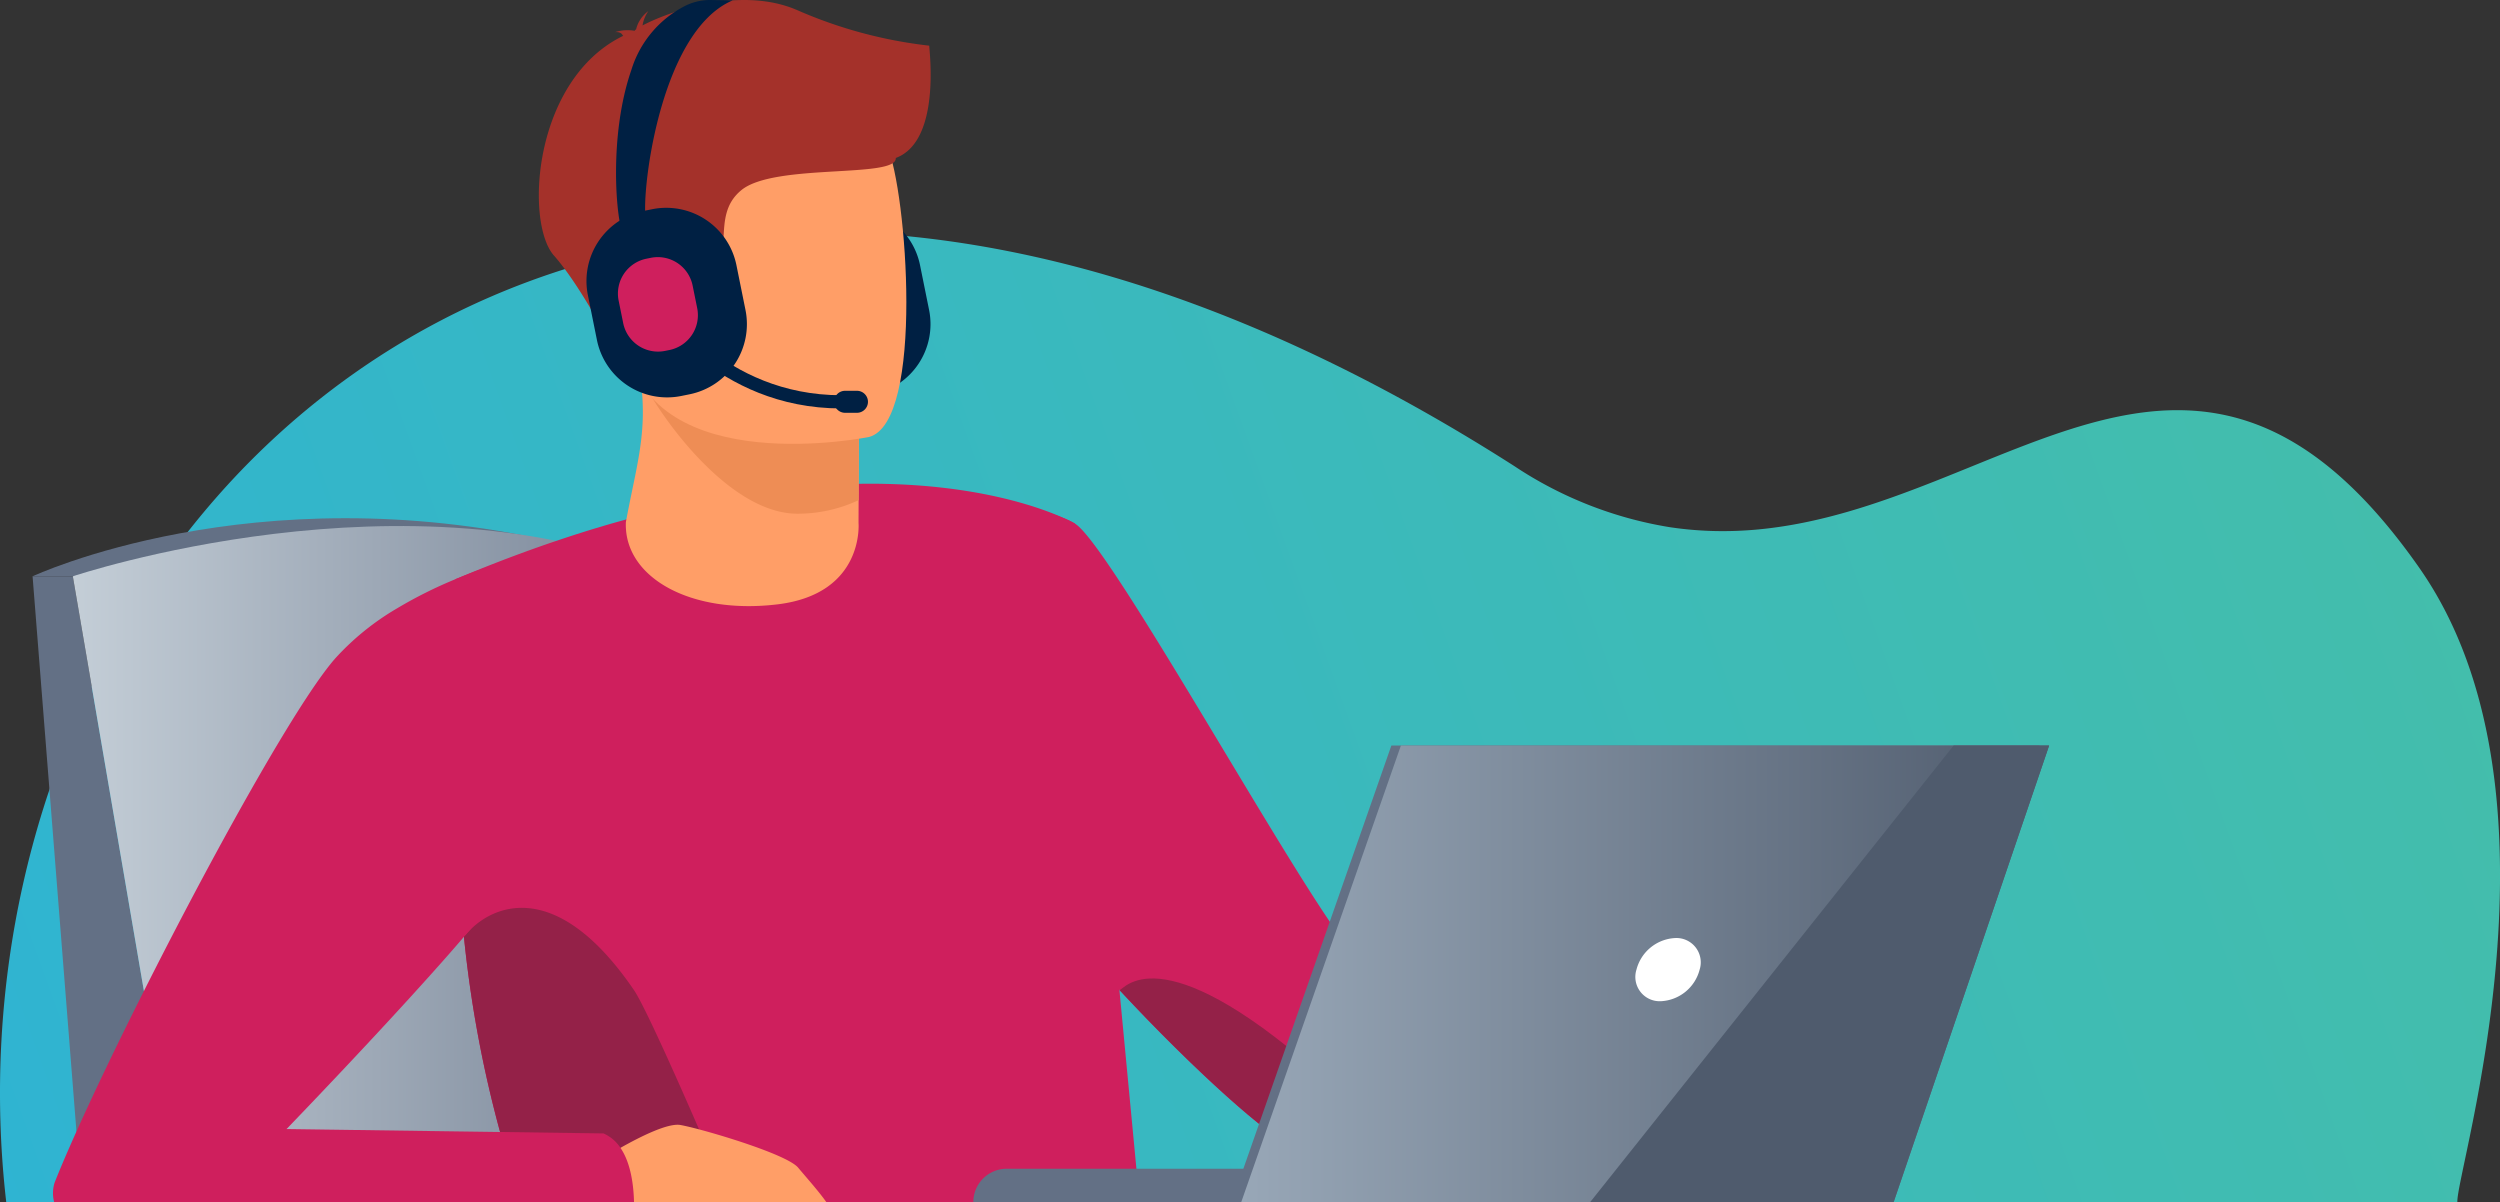 <svg id="Layer_1" data-name="Layer 1" xmlns="http://www.w3.org/2000/svg" xmlns:xlink="http://www.w3.org/1999/xlink" viewBox="0 0 394.189 189.55">
  <rect x="0" y="0" width="394.189" height="189.55" fill="#333333" stroke="none"/>
  <defs>
    <style>
      .cls-1 {
        fill: url(#linear-gradient);
      }

      .cls-2 {
        fill: #637085;
      }

      .cls-3 {
        fill: #002043;
      }

      .cls-4 {
        fill: url(#linear-gradient-2);
      }

      .cls-5 {
        fill: #cf1f5d;
      }

      .cls-6 {
        fill: #ff9e67;
      }

      .cls-7 {
        fill: #ee8d55;
      }

      .cls-8 {
        fill: #a4312a;
      }

      .cls-9 {
        fill: #942148;
      }

      .cls-10 {
        fill: url(#linear-gradient-3);
      }

      .cls-11 {
        fill: #fff;
      }

      .cls-12 {
        fill: #4f5b6d;
      }
    </style>
    <linearGradient id="linear-gradient" x1="391.754" y1="60.418" x2="2.228" y2="201.31" gradientUnits="userSpaceOnUse">
      <stop offset="0" stop-color="#44beaa"/>
      <stop offset="1" stop-color="#2fb4d2"/>
    </linearGradient>
    <linearGradient id="linear-gradient-2" x1="11.484" y1="136.247" x2="130.301" y2="136.247" gradientUnits="userSpaceOnUse">
      <stop offset="0" stop-color="#c4ced7"/>
      <stop offset="1" stop-color="#637085"/>
    </linearGradient>
    <linearGradient id="linear-gradient-3" x1="195.711" y1="153.551" x2="323.095" y2="153.551" gradientUnits="userSpaceOnUse">
      <stop offset="0" stop-color="#98a7b7"/>
      <stop offset="1" stop-color="#4f5b6d"/>
    </linearGradient>
  </defs>
  <title>supportCharacter</title>
  <g>
    <path class="cls-1" d="M22.269,94.2A131.831,131.831,0,0,1,35.88,76.465c40.834-44.595,113.558-60.1,202.875-2.985a62.194,62.194,0,0,0,24.536,9.646,56.828,56.828,0,0,0,6.805.6,58.954,58.954,0,0,0,6.806-.216c39.559-3.525,69.527-44.119,104.6,6.077,24.712,35.361,5.671,95.265,5.965,99.958H.984C-2.919,155.6,4.912,121.3,22.269,94.2Z"/>
    <g>
      <polygon class="cls-2" points="11.484 90.87 5.137 90.87 12.91 189.238 28.348 189.238 11.484 90.87"/>
      <g>
        <path class="cls-3" d="M137.7,62.166l-1.362.276a11.288,11.288,0,0,1-13.259-8.8l-1.438-7.122a11.286,11.286,0,0,1,8.8-13.259l1.362-.275a11.286,11.286,0,0,1,13.259,8.8l1.439,7.121A11.286,11.286,0,0,1,137.7,62.166Z"/>
        <path class="cls-2" d="M5.137,90.87S39.8,74.6,87.286,85.425l-75.8,5.445Z"/>
        <path class="cls-4" d="M28.4,189.55,11.484,90.87s53.106-17.835,94.309,0L130.3,189.55Z"/>
        <path class="cls-5" d="M179.686,189.55H82.65a103.213,103.213,0,0,1-3.8-11.061,188.29,188.29,0,0,1-5.7-30.783c-.015-.132-.029-.27-.044-.4a359.139,359.139,0,0,1-1.7-46.011c.152-6.056.392-9.788.406-9.969v0c.206-.088.417-.171.622-.254,5.146-2.16,10.082-4.02,14.812-5.631a.383.383,0,0,0,.039-.01q5.964-2.034,11.487-3.535a167.8,167.8,0,0,1,18.067-3.941A132.082,132.082,0,0,1,134.679,76.3c.239-.009.475-.009.715-.014q2.108-.037,4.083.009c13.284.284,22.122,2.928,26.592,4.691.622.245,1.156.475,1.6.681l.177.073c.5.225.895.417,1.17.554a.563.563,0,0,1,.107.058c.132.069.26.142.382.215l7,73.539Z"/>
        <path class="cls-5" d="M276.383,173.652c-9.723,4.515-67.55,8.3-73.1,6.7-2.848-.823-14.771-11.324-26.765-24.242l-.011-.008c-11.35-12.219-22.794-26.6-26.653-36.952A63.332,63.332,0,0,1,148.735,79s14.755-.062,20.77,3.57,40.408,66.979,45.005,68.65,59.079,4.795,65.315,7.756C279.825,158.977,286.1,169.14,276.383,173.652Z"/>
        <path class="cls-6" d="M135.383,78.86l-.014,3.581s.993,11.2-12.8,12.854-24.243-4.33-23.883-12.972c1.232-6.693,2.588-11.29,2.672-16.827a38.968,38.968,0,0,0-.5-6.7l26.72-.575,7.872,1.274Z"/>
        <path class="cls-7" d="M135.455,59.49l-.072,19.37A22.6,22.6,0,0,1,125.755,81c-12.281.019-24.5-19.744-24.892-22.209Z"/>
        <path class="cls-6" d="M137.029,68.9s-34.212,6.966-38.222-14.406S87.68,19.627,109.354,14.275s27.461,2.006,30.535,8.814S145.825,66.537,137.029,68.9Z"/>
        <path class="cls-8" d="M146.518,7.2A71.74,71.74,0,0,1,125.71,1.6c-9.142-3.958-20.662.435-24.4,2.412a5.553,5.553,0,0,1,.909-2.253A5.024,5.024,0,0,0,100.3,4.617c-.172.128-.25.216-.2.245a6.433,6.433,0,0,0-3.127.208s.856-.124,1.163.426a.515.515,0,0,0,.137.151C84.022,12.555,82.741,35.08,87.335,40.285,92.862,46.547,99.5,60.657,99.5,60.657s2.408-3.34,1.4-8.856,3.753-5.523,9.769-8.041.988-9.532,6.249-13.8,24.576-1.793,24.32-5.053C148.4,22.28,146.519,7.93,146.518,7.2Z"/>
        <path class="cls-9" d="M82.65,189.55a103.213,103.213,0,0,1-3.8-11.061,188.29,188.29,0,0,1-5.7-30.783c-.015-.132-.029-.27-.044-.4.073.034.2.234.274.137,3.779-4.589,14.092-9.61,26.583,8.673,2.492,3.643,13.42,29.171,15.163,33.436Z"/>
        <path class="cls-6" d="M92.79,189.55a10.393,10.393,0,0,1,1.317-6.316s1.6-1.038,3.727-2.248c3.168-1.787,7.5-3.951,9.464-3.6.353.064.828.167,1.391.3,4.656,1.116,15.512,4.46,17.152,6.419,1.351,1.611,3.192,3.663,4.46,5.445Z"/>
        <path class="cls-5" d="M99.969,189.55H8.539a5.538,5.538,0,0,1,.069-3.075c2.727-6.889,8.049-18.229,14.179-30.4,4.51-8.95,9.45-18.351,14.117-26.758,6.477-11.673,12.412-21.436,15.9-25.442a41.289,41.289,0,0,1,9.837-7.971,69.33,69.33,0,0,1,9.175-4.583v0c.206-.088.417-.171.622-.254A80.882,80.882,0,0,1,83.85,87.353s.068,2.889.073,7.33c.02,12.887-.475,38.858-4.588,45.194a84.854,84.854,0,0,1-5.949,7.564c-.078.089-.152.177-.23.265-1.444,1.694-3.045,3.515-4.725,5.391-9.543,10.688-21.627,23.242-23.1,24.77-.1.1-.152.157-.152.157h.177l25.637.357,7.863.108,16.3.225a6.174,6.174,0,0,1,2.674,2.272C99.41,183.292,99.9,186.651,99.969,189.55Z"/>
        <path class="cls-9" d="M276.383,173.652c-9.723,4.515-67.55,8.3-73.1,6.7-2.848-.823-14.771-11.324-26.765-24.242.592.078,6.077-9.065,31.087,12.814,0,0,6.55,2.915,24.375,1.283S272.692,167.979,276.383,173.652Z"/>
        <g>
          <path class="cls-2" d="M219.574,189.55H153.467a5.27,5.27,0,0,1,5.269-5.27h60.838Z"/>
          <polygon class="cls-2" points="219.384 117.553 321.59 117.553 297.075 189.55 194.206 189.55 219.384 117.553"/>
          <polygon class="cls-10" points="323.095 117.552 298.58 189.55 195.711 189.55 220.89 117.552 323.095 117.552"/>
          <path class="cls-11" d="M267.992,152.886a6.645,6.645,0,0,1-6.131,4.981,3.835,3.835,0,0,1-3.831-4.981,6.645,6.645,0,0,1,6.131-4.981A3.835,3.835,0,0,1,267.992,152.886Z"/>
          <polygon class="cls-12" points="323.095 117.552 298.58 189.55 250.726 189.55 308.044 117.552 323.095 117.552"/>
        </g>
        <path class="cls-3" d="M108.75,62.166l-1.362.276a11.289,11.289,0,0,1-13.26-8.8L92.69,46.518a11.286,11.286,0,0,1,8.8-13.259l1.362-.275a11.287,11.287,0,0,1,13.26,8.8l1.438,7.121A11.286,11.286,0,0,1,108.75,62.166Z"/>
        <path class="cls-3" d="M98.147,36.519c-.912-1.648-2.251-14.9,1.393-25.457a16.91,16.91,0,0,1,8.18-9.973A8.756,8.756,0,0,1,111.935,0l3.59.06C103.7,5.065,100.961,31.845,101.882,34.7a1.09,1.09,0,0,0-.092-.2Z"/>
        <path class="cls-3" d="M132.652,64.4c-19.87,0-29.7-15.7-29.8-15.862l1.776-1.086-.888.543.887-.544c.092.15,9.354,14.867,28.029,14.867l.375,0,.022,2.082Z"/>
        <path class="cls-5" d="M103.391,40.575h.7a5.6,5.6,0,0,1,5.6,5.6V49.8a5.606,5.606,0,0,1-5.606,5.606h-.692A5.607,5.607,0,0,1,97.785,49.8v-3.62A5.607,5.607,0,0,1,103.391,40.575Z" transform="translate(-7.462 21.545) rotate(-11.448)"/>
        <path class="cls-3" d="M135.122,65.089h-1.874a1.74,1.74,0,0,1-1.735-1.735h0a1.74,1.74,0,0,1,1.735-1.735h1.874a1.74,1.74,0,0,1,1.735,1.735h0A1.74,1.74,0,0,1,135.122,65.089Z"/>
      </g>
    </g>
  </g>
</svg>
